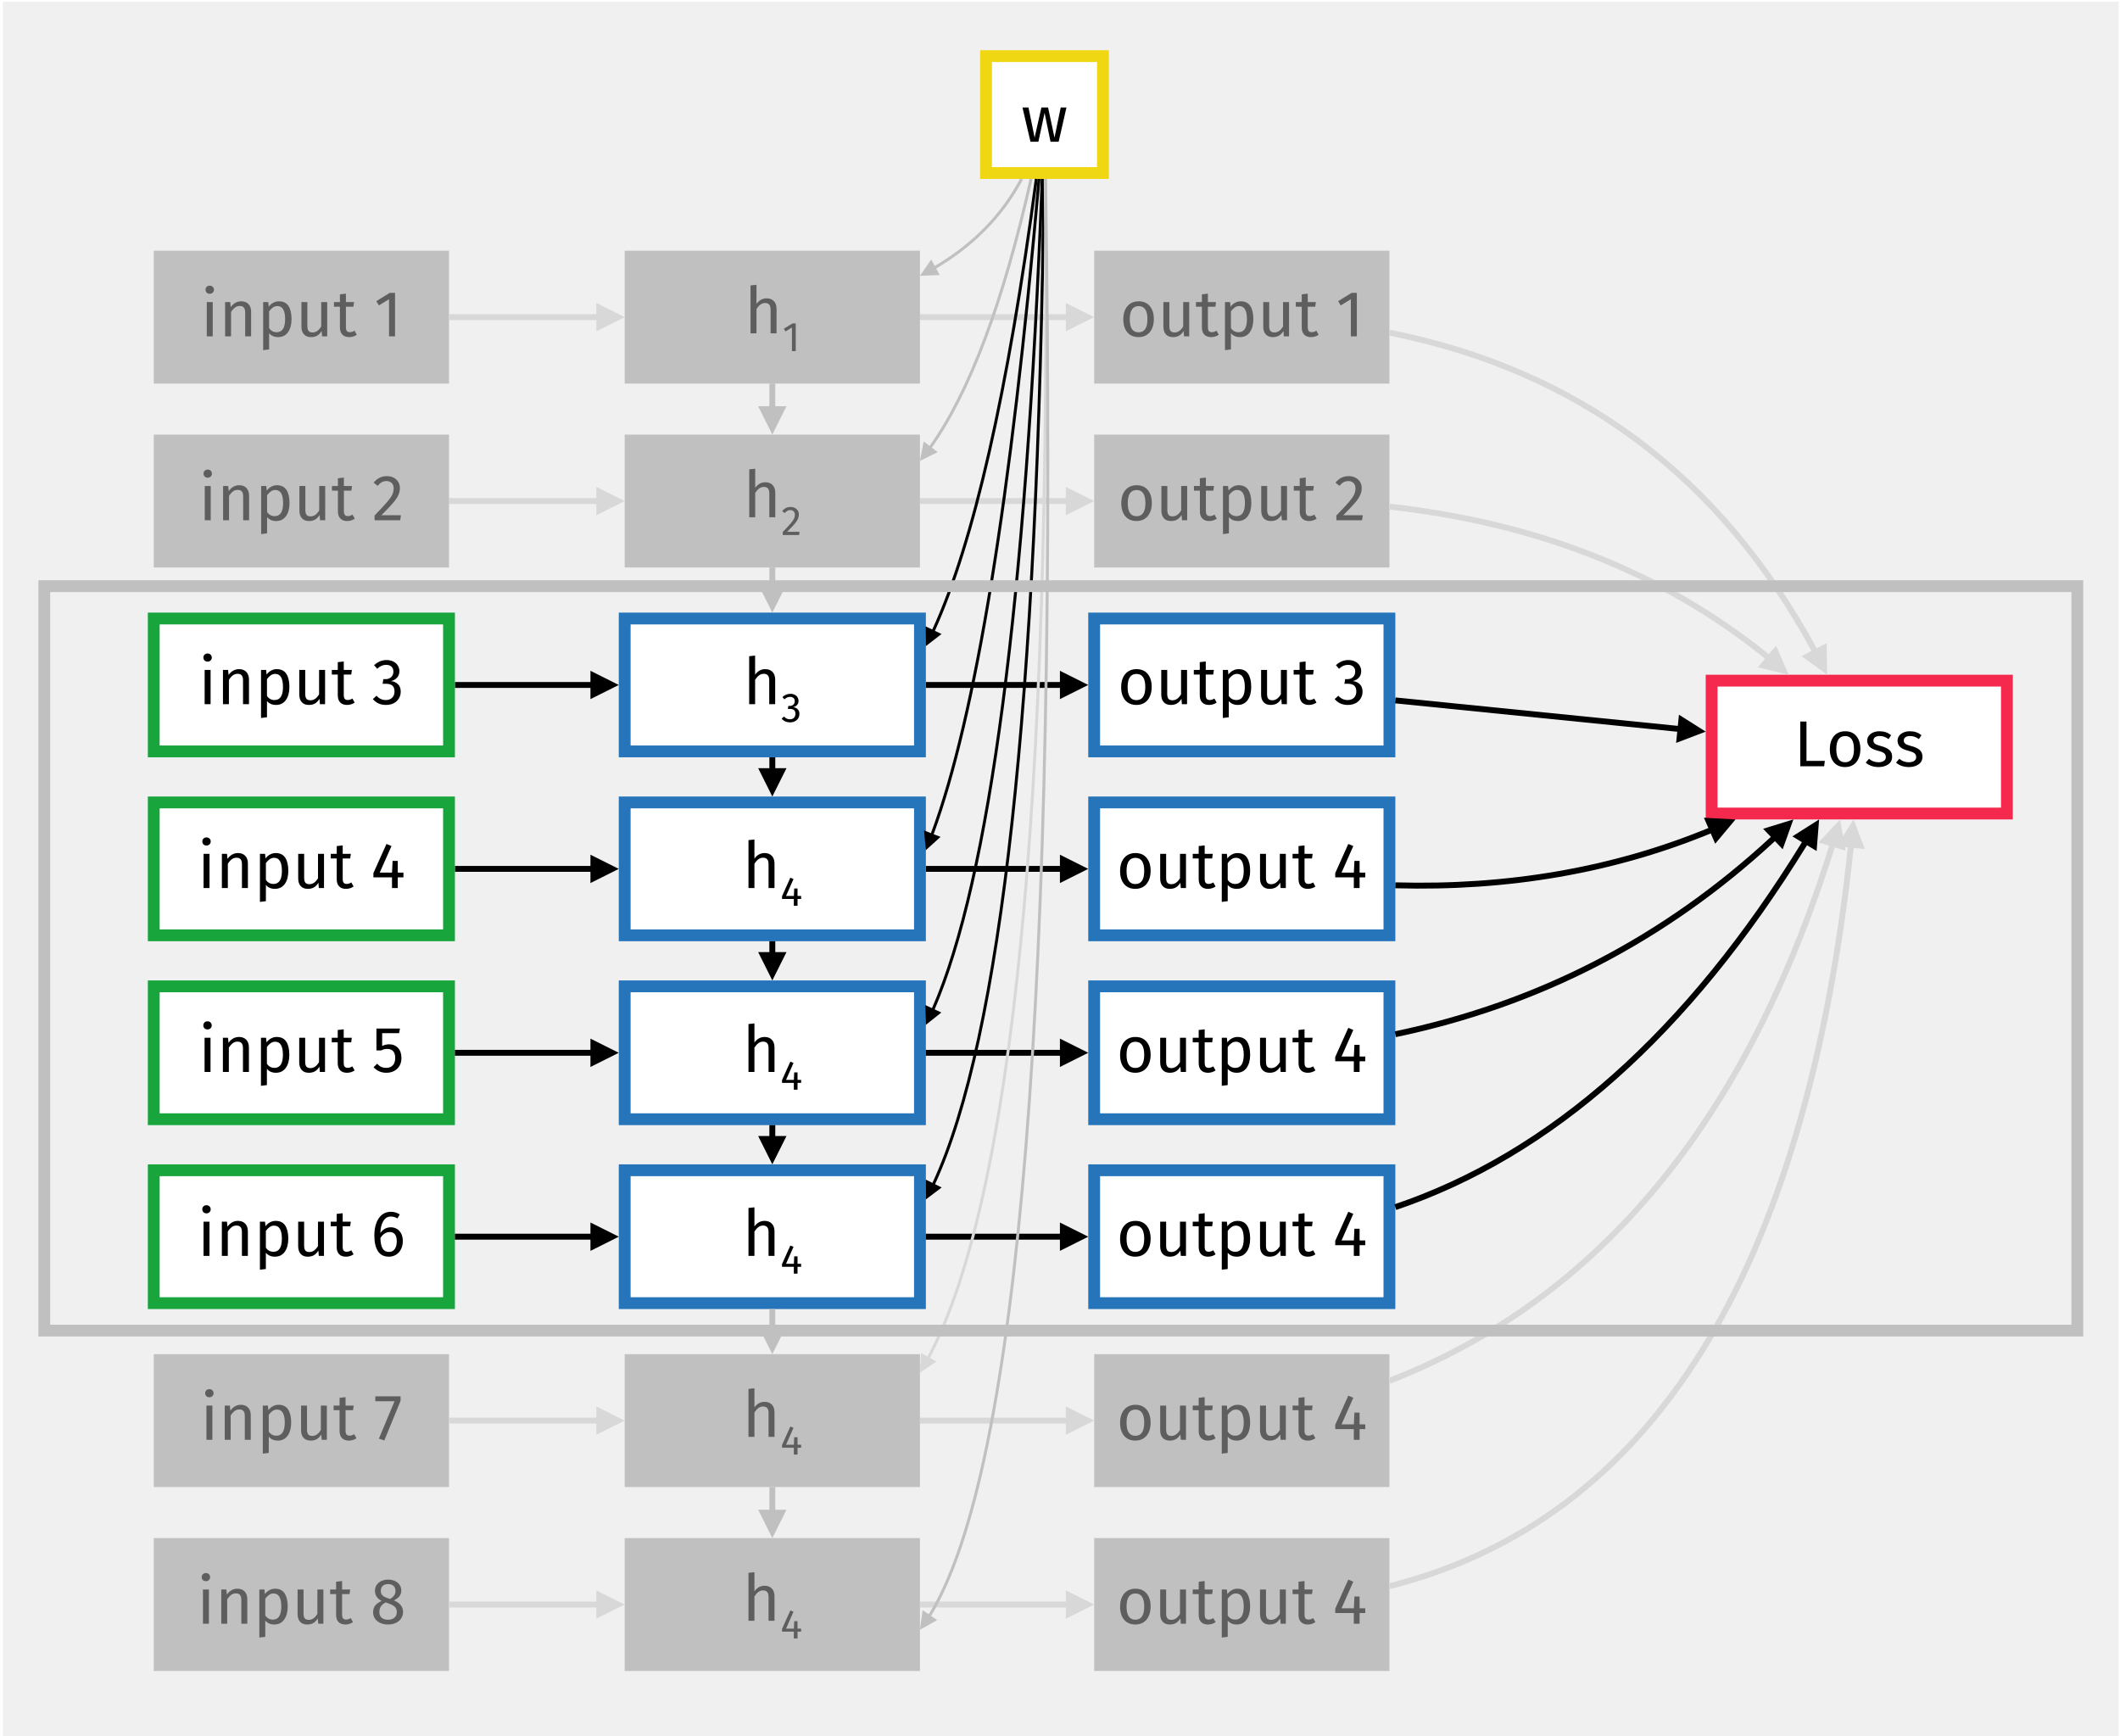 <?xml version="1.0" encoding="UTF-8"?>
<svg xmlns="http://www.w3.org/2000/svg" xmlns:xlink="http://www.w3.org/1999/xlink" width="718pt" height="588pt" viewBox="0 0 718 588" version="1.1">
<defs>
<g>
<symbol overflow="visible" id="glyph0-0">
<path style="stroke:none;" d="M 2.703 11 L 2.703 -23.094 L 11.953 -23.094 L 11.953 11 Z M 3.922 9.859 L 10.766 9.859 L 10.766 -21.953 L 3.922 -21.953 Z M 7.125 -9.922 C 8.008 -9.922 8.633 -9.688 9 -9.219 C 9.375 -8.75 9.562 -8.141 9.562 -7.391 C 9.562 -6.609 9.395 -6.004 9.062 -5.578 C 8.738 -5.16 8.211 -4.898 7.484 -4.797 L 7.484 -3.812 C 7.484 -3.645 7.426 -3.516 7.312 -3.422 C 7.207 -3.328 7.082 -3.281 6.938 -3.281 C 6.781 -3.281 6.645 -3.328 6.531 -3.422 C 6.426 -3.516 6.375 -3.645 6.375 -3.812 L 6.375 -5.656 C 7.156 -5.695 7.68 -5.836 7.953 -6.078 C 8.234 -6.328 8.375 -6.75 8.375 -7.344 C 8.375 -7.832 8.281 -8.207 8.094 -8.469 C 7.906 -8.727 7.555 -8.859 7.047 -8.859 C 6.617 -8.859 6.234 -8.781 5.891 -8.625 C 5.773 -8.582 5.68 -8.562 5.609 -8.562 C 5.453 -8.562 5.32 -8.609 5.219 -8.703 C 5.125 -8.797 5.078 -8.914 5.078 -9.062 C 5.078 -9.344 5.289 -9.555 5.719 -9.703 C 6.156 -9.848 6.625 -9.922 7.125 -9.922 Z M 6.938 -2.641 C 7.156 -2.641 7.336 -2.566 7.484 -2.422 C 7.629 -2.273 7.703 -2.094 7.703 -1.875 C 7.703 -1.633 7.629 -1.438 7.484 -1.281 C 7.336 -1.133 7.156 -1.062 6.938 -1.062 C 6.707 -1.062 6.52 -1.133 6.375 -1.281 C 6.227 -1.438 6.156 -1.633 6.156 -1.875 C 6.156 -2.094 6.227 -2.273 6.375 -2.422 C 6.52 -2.566 6.707 -2.641 6.938 -2.641 Z M 6.938 -2.641 "/>
</symbol>
<symbol overflow="visible" id="glyph0-1">
<path style="stroke:none;" d="M 2.094 0 L 2.094 -11.594 L 4.109 -11.594 L 4.109 0 Z M 3.078 -17.156 C 3.504 -17.156 3.848 -17.023 4.109 -16.766 C 4.379 -16.504 4.516 -16.176 4.516 -15.781 C 4.516 -15.383 4.379 -15.055 4.109 -14.797 C 3.848 -14.535 3.504 -14.406 3.078 -14.406 C 2.672 -14.406 2.332 -14.535 2.062 -14.797 C 1.801 -15.055 1.672 -15.383 1.672 -15.781 C 1.672 -16.176 1.801 -16.504 2.062 -16.766 C 2.332 -17.023 2.672 -17.156 3.078 -17.156 Z M 3.078 -17.156 "/>
</symbol>
<symbol overflow="visible" id="glyph0-2">
<path style="stroke:none;" d="M 7.547 -11.859 C 8.598 -11.859 9.422 -11.539 10.016 -10.906 C 10.609 -10.281 10.906 -9.414 10.906 -8.312 L 10.906 0 L 8.891 0 L 8.891 -8.031 C 8.891 -8.852 8.734 -9.43 8.422 -9.766 C 8.117 -10.109 7.664 -10.281 7.062 -10.281 C 6.445 -10.281 5.906 -10.102 5.438 -9.75 C 4.969 -9.395 4.523 -8.891 4.109 -8.234 L 4.109 0 L 2.094 0 L 2.094 -11.594 L 3.828 -11.594 L 4 -9.875 C 4.414 -10.488 4.926 -10.973 5.531 -11.328 C 6.145 -11.68 6.816 -11.859 7.547 -11.859 Z M 7.547 -11.859 "/>
</symbol>
<symbol overflow="visible" id="glyph0-3">
<path style="stroke:none;" d="M 7.406 -11.859 C 8.895 -11.859 9.984 -11.328 10.672 -10.266 C 11.359 -9.211 11.703 -7.727 11.703 -5.812 C 11.703 -3.988 11.305 -2.52 10.516 -1.406 C 9.723 -0.289 8.602 0.266 7.156 0.266 C 5.863 0.266 4.848 -0.176 4.109 -1.062 L 4.109 4.438 L 2.094 4.688 L 2.094 -11.594 L 3.828 -11.594 L 3.984 -10.031 C 4.41 -10.613 4.922 -11.062 5.516 -11.375 C 6.117 -11.695 6.75 -11.859 7.406 -11.859 Z M 6.672 -1.391 C 8.578 -1.391 9.531 -2.863 9.531 -5.812 C 9.531 -8.77 8.656 -10.25 6.906 -10.25 C 6.332 -10.25 5.812 -10.078 5.344 -9.734 C 4.875 -9.398 4.461 -8.973 4.109 -8.453 L 4.109 -2.797 C 4.398 -2.336 4.766 -1.988 5.203 -1.75 C 5.648 -1.508 6.141 -1.391 6.672 -1.391 Z M 6.672 -1.391 "/>
</symbol>
<symbol overflow="visible" id="glyph0-4">
<path style="stroke:none;" d="M 8.969 0 L 8.828 -1.797 C 8.379 -1.078 7.867 -0.551 7.297 -0.219 C 6.734 0.102 6.039 0.266 5.219 0.266 C 4.207 0.266 3.414 -0.039 2.844 -0.656 C 2.27 -1.27 1.984 -2.145 1.984 -3.281 L 1.984 -11.594 L 4 -11.594 L 4 -3.5 C 4 -2.707 4.141 -2.145 4.422 -1.812 C 4.703 -1.477 5.156 -1.312 5.781 -1.312 C 6.914 -1.312 7.883 -1.984 8.688 -3.328 L 8.688 -11.594 L 10.719 -11.594 L 10.719 0 Z M 8.969 0 "/>
</symbol>
<symbol overflow="visible" id="glyph0-5">
<path style="stroke:none;" d="M 7.938 -0.531 C 7.176 0 6.312 0.266 5.344 0.266 C 4.363 0.266 3.598 -0.016 3.047 -0.578 C 2.492 -1.148 2.219 -1.969 2.219 -3.031 L 2.219 -10.031 L 0.203 -10.031 L 0.203 -11.594 L 2.219 -11.594 L 2.219 -14.219 L 4.25 -14.453 L 4.25 -11.594 L 7 -11.594 L 6.781 -10.031 L 4.25 -10.031 L 4.25 -3.125 C 4.25 -2.52 4.352 -2.082 4.562 -1.812 C 4.781 -1.539 5.133 -1.406 5.625 -1.406 C 6.113 -1.406 6.629 -1.57 7.172 -1.906 Z M 7.938 -0.531 "/>
</symbol>
<symbol overflow="visible" id="glyph0-6">
<path style="stroke:none;" d=""/>
</symbol>
<symbol overflow="visible" id="glyph0-7">
<path style="stroke:none;" d="M 5.078 0 L 5.078 -12.562 L 1.656 -10.469 L 0.766 -11.906 L 5.328 -14.719 L 7.109 -14.719 L 7.109 0 Z M 5.078 0 "/>
</symbol>
<symbol overflow="visible" id="glyph0-8">
<path style="stroke:none;" d="M 5.016 -14.938 C 5.898 -14.938 6.676 -14.758 7.344 -14.406 C 8.008 -14.051 8.523 -13.57 8.891 -12.969 C 9.254 -12.363 9.438 -11.676 9.438 -10.906 C 9.438 -10.008 9.234 -9.148 8.828 -8.328 C 8.43 -7.516 7.812 -6.629 6.969 -5.672 C 6.133 -4.723 4.867 -3.395 3.172 -1.688 L 9.797 -1.688 L 9.547 0 L 0.859 0 L 0.859 -1.609 C 2.828 -3.641 4.219 -5.129 5.031 -6.078 C 5.852 -7.023 6.441 -7.848 6.797 -8.547 C 7.148 -9.254 7.328 -10.016 7.328 -10.828 C 7.328 -11.586 7.102 -12.18 6.656 -12.609 C 6.219 -13.047 5.633 -13.266 4.906 -13.266 C 4.301 -13.266 3.77 -13.141 3.312 -12.891 C 2.863 -12.641 2.395 -12.227 1.906 -11.656 L 0.547 -12.719 C 1.148 -13.469 1.816 -14.023 2.547 -14.391 C 3.285 -14.754 4.109 -14.938 5.016 -14.938 Z M 5.016 -14.938 "/>
</symbol>
<symbol overflow="visible" id="glyph0-9">
<path style="stroke:none;" d="M 4.953 -14.938 C 5.859 -14.938 6.633 -14.766 7.281 -14.422 C 7.938 -14.086 8.438 -13.633 8.781 -13.062 C 9.133 -12.488 9.312 -11.867 9.312 -11.203 C 9.312 -10.305 9.051 -9.566 8.531 -8.984 C 8.008 -8.41 7.316 -8.02 6.453 -7.812 C 7.43 -7.719 8.227 -7.363 8.844 -6.75 C 9.457 -6.133 9.766 -5.301 9.766 -4.25 C 9.766 -3.395 9.555 -2.625 9.141 -1.938 C 8.734 -1.25 8.148 -0.707 7.391 -0.312 C 6.629 0.07 5.75 0.266 4.75 0.266 C 3.852 0.266 3.031 0.102 2.281 -0.219 C 1.539 -0.551 0.891 -1.051 0.328 -1.719 L 1.562 -2.859 C 2.438 -1.879 3.477 -1.391 4.688 -1.391 C 5.613 -1.391 6.336 -1.648 6.859 -2.172 C 7.391 -2.691 7.656 -3.391 7.656 -4.266 C 7.656 -5.234 7.406 -5.914 6.906 -6.312 C 6.406 -6.707 5.68 -6.906 4.734 -6.906 L 3.625 -6.906 L 3.875 -8.469 L 4.625 -8.469 C 5.383 -8.469 6.016 -8.691 6.516 -9.141 C 7.023 -9.598 7.281 -10.238 7.281 -11.062 C 7.281 -11.75 7.062 -12.297 6.625 -12.703 C 6.188 -13.109 5.594 -13.312 4.844 -13.312 C 4.27 -13.312 3.742 -13.207 3.266 -13 C 2.785 -12.789 2.297 -12.453 1.797 -11.984 L 0.75 -13.203 C 2 -14.359 3.398 -14.938 4.953 -14.938 Z M 4.953 -14.938 "/>
</symbol>
<symbol overflow="visible" id="glyph0-10">
<path style="stroke:none;" d="M 9.125 -3.625 L 9.125 0 L 7.172 0 L 7.172 -3.625 L 0.875 -3.625 L 0.875 -5.078 L 5.297 -14.938 L 7 -14.234 L 3.016 -5.234 L 7.188 -5.234 L 7.375 -9.203 L 9.125 -9.203 L 9.125 -5.234 L 11.047 -5.234 L 11.047 -3.625 Z M 9.125 -3.625 "/>
</symbol>
<symbol overflow="visible" id="glyph0-11">
<path style="stroke:none;" d="M 6.453 -11.859 C 8.078 -11.859 9.336 -11.316 10.234 -10.234 C 11.141 -9.148 11.594 -7.676 11.594 -5.812 C 11.594 -4.602 11.383 -3.539 10.969 -2.625 C 10.562 -1.707 9.969 -0.992 9.188 -0.484 C 8.414 0.016 7.492 0.266 6.422 0.266 C 4.797 0.266 3.523 -0.273 2.609 -1.359 C 1.703 -2.441 1.25 -3.914 1.25 -5.781 C 1.25 -6.988 1.453 -8.051 1.859 -8.969 C 2.273 -9.883 2.867 -10.594 3.641 -11.094 C 4.422 -11.602 5.359 -11.859 6.453 -11.859 Z M 6.453 -10.234 C 4.441 -10.234 3.438 -8.75 3.438 -5.781 C 3.438 -2.832 4.43 -1.359 6.422 -1.359 C 8.422 -1.359 9.422 -2.844 9.422 -5.812 C 9.422 -8.758 8.43 -10.234 6.453 -10.234 Z M 6.453 -10.234 "/>
</symbol>
<symbol overflow="visible" id="glyph0-12">
<path style="stroke:none;" d="M 7.547 -11.859 C 8.598 -11.859 9.422 -11.539 10.016 -10.906 C 10.609 -10.281 10.906 -9.414 10.906 -8.312 L 10.906 0 L 8.891 0 L 8.891 -8.031 C 8.891 -8.852 8.727 -9.43 8.406 -9.766 C 8.094 -10.109 7.641 -10.281 7.047 -10.281 C 6.441 -10.281 5.906 -10.102 5.438 -9.75 C 4.969 -9.395 4.523 -8.895 4.109 -8.25 L 4.109 0 L 2.094 0 L 2.094 -16.234 L 4.109 -16.453 L 4.109 -9.984 C 5.023 -11.234 6.172 -11.859 7.547 -11.859 Z M 7.547 -11.859 "/>
</symbol>
<symbol overflow="visible" id="glyph0-13">
<path style="stroke:none;" d="M 9.938 0 L 7.922 -9.766 L 5.828 0 L 3.141 0 L 0.438 -11.594 L 2.469 -11.594 L 4.547 -1.406 L 6.844 -11.594 L 9.109 -11.594 L 11.281 -1.406 L 13.391 -11.594 L 15.328 -11.594 L 12.688 0 Z M 9.938 0 "/>
</symbol>
<symbol overflow="visible" id="glyph0-14">
<path style="stroke:none;" d="M 10.516 -1.828 L 10.281 0 L 2.203 0 L 2.203 -15.156 L 4.297 -15.156 L 4.297 -1.828 Z M 10.516 -1.828 "/>
</symbol>
<symbol overflow="visible" id="glyph0-15">
<path style="stroke:none;" d="M 5.234 -11.859 C 6.023 -11.859 6.734 -11.75 7.359 -11.531 C 7.992 -11.312 8.598 -10.977 9.172 -10.531 L 8.297 -9.203 C 7.785 -9.566 7.289 -9.832 6.812 -10 C 6.332 -10.164 5.828 -10.25 5.297 -10.25 C 4.641 -10.25 4.117 -10.113 3.734 -9.844 C 3.359 -9.57 3.172 -9.203 3.172 -8.734 C 3.172 -8.266 3.348 -7.895 3.703 -7.625 C 4.066 -7.363 4.719 -7.109 5.656 -6.859 C 6.945 -6.535 7.91 -6.094 8.547 -5.531 C 9.18 -4.977 9.5 -4.219 9.5 -3.25 C 9.5 -2.113 9.055 -1.242 8.172 -0.641 C 7.285 -0.035 6.203 0.266 4.922 0.266 C 3.16 0.266 1.703 -0.238 0.547 -1.25 L 1.672 -2.531 C 2.578 -1.75 3.648 -1.359 4.891 -1.359 C 5.629 -1.359 6.227 -1.508 6.688 -1.812 C 7.145 -2.125 7.375 -2.539 7.375 -3.062 C 7.375 -3.469 7.289 -3.797 7.125 -4.047 C 6.969 -4.305 6.691 -4.531 6.297 -4.719 C 5.91 -4.906 5.328 -5.098 4.547 -5.297 C 3.316 -5.617 2.426 -6.055 1.875 -6.609 C 1.332 -7.16 1.062 -7.852 1.062 -8.688 C 1.062 -9.289 1.238 -9.832 1.594 -10.312 C 1.957 -10.801 2.457 -11.18 3.094 -11.453 C 3.727 -11.723 4.441 -11.859 5.234 -11.859 Z M 5.234 -11.859 "/>
</symbol>
<symbol overflow="visible" id="glyph0-16">
<path style="stroke:none;" d="M 3.5 -13.141 L 3.5 -8.797 C 4.25 -9.18 5.035 -9.375 5.859 -9.375 C 7.117 -9.375 8.129 -8.957 8.891 -8.125 C 9.648 -7.301 10.031 -6.16 10.031 -4.703 C 10.031 -3.734 9.816 -2.867 9.391 -2.109 C 8.961 -1.359 8.363 -0.773 7.594 -0.359 C 6.832 0.055 5.941 0.266 4.922 0.266 C 4.035 0.266 3.238 0.109 2.531 -0.203 C 1.82 -0.523 1.172 -0.992 0.578 -1.609 L 1.797 -2.797 C 2.242 -2.305 2.711 -1.945 3.203 -1.719 C 3.703 -1.5 4.27 -1.391 4.906 -1.391 C 5.844 -1.391 6.578 -1.68 7.109 -2.266 C 7.648 -2.848 7.922 -3.676 7.922 -4.75 C 7.922 -5.82 7.676 -6.598 7.188 -7.078 C 6.707 -7.566 6.055 -7.812 5.234 -7.812 C 4.848 -7.812 4.492 -7.77 4.172 -7.688 C 3.859 -7.602 3.516 -7.473 3.141 -7.297 L 1.562 -7.297 L 1.562 -14.719 L 9.531 -14.719 L 9.234 -13.141 Z M 3.5 -13.141 "/>
</symbol>
<symbol overflow="visible" id="glyph0-17">
<path style="stroke:none;" d="M 6.781 -9.688 C 7.52 -9.688 8.195 -9.508 8.812 -9.156 C 9.438 -8.801 9.93 -8.27 10.297 -7.562 C 10.66 -6.863 10.844 -6.008 10.844 -5 C 10.844 -3.957 10.633 -3.035 10.219 -2.234 C 9.801 -1.43 9.234 -0.812 8.516 -0.375 C 7.805 0.051 7.02 0.266 6.156 0.266 C 4.445 0.266 3.191 -0.367 2.391 -1.641 C 1.598 -2.91 1.203 -4.664 1.203 -6.906 C 1.203 -8.508 1.426 -9.914 1.875 -11.125 C 2.32 -12.332 2.961 -13.27 3.797 -13.938 C 4.641 -14.602 5.633 -14.938 6.781 -14.938 C 7.895 -14.938 8.906 -14.633 9.812 -14.031 L 9.016 -12.688 C 8.328 -13.113 7.57 -13.328 6.75 -13.328 C 5.695 -13.328 4.863 -12.82 4.25 -11.812 C 3.633 -10.801 3.297 -9.445 3.234 -7.75 C 4.141 -9.039 5.32 -9.688 6.781 -9.688 Z M 6.156 -1.344 C 7.008 -1.344 7.66 -1.664 8.109 -2.312 C 8.566 -2.957 8.797 -3.828 8.797 -4.922 C 8.797 -7.023 8.004 -8.078 6.422 -8.078 C 5.773 -8.078 5.18 -7.895 4.641 -7.531 C 4.098 -7.176 3.633 -6.68 3.25 -6.047 C 3.301 -4.43 3.555 -3.242 4.016 -2.484 C 4.473 -1.723 5.188 -1.344 6.156 -1.344 Z M 6.156 -1.344 "/>
</symbol>
<symbol overflow="visible" id="glyph0-18">
<path style="stroke:none;" d="M 3.609 0.219 L 1.766 -0.391 L 7.062 -13.062 L 0.547 -13.062 L 0.547 -14.719 L 9.109 -14.719 L 9.109 -13.203 Z M 3.609 0.219 "/>
</symbol>
<symbol overflow="visible" id="glyph0-19">
<path style="stroke:none;" d="M 8.031 -7.891 C 10.094 -7.055 11.125 -5.738 11.125 -3.938 C 11.125 -3.133 10.906 -2.41 10.469 -1.766 C 10.039 -1.129 9.438 -0.629 8.656 -0.266 C 7.883 0.086 7.008 0.266 6.031 0.266 C 5.031 0.266 4.148 0.086 3.391 -0.266 C 2.629 -0.617 2.035 -1.109 1.609 -1.734 C 1.191 -2.367 0.984 -3.086 0.984 -3.891 C 0.984 -4.805 1.227 -5.57 1.719 -6.188 C 2.219 -6.801 2.941 -7.312 3.891 -7.719 C 3.117 -8.113 2.547 -8.594 2.172 -9.156 C 1.797 -9.727 1.609 -10.395 1.609 -11.156 C 1.609 -11.945 1.816 -12.629 2.234 -13.203 C 2.648 -13.773 3.195 -14.207 3.875 -14.5 C 4.562 -14.789 5.297 -14.938 6.078 -14.938 C 6.836 -14.938 7.555 -14.797 8.234 -14.516 C 8.922 -14.242 9.473 -13.82 9.891 -13.25 C 10.316 -12.688 10.531 -12.008 10.531 -11.219 C 10.531 -10.488 10.328 -9.859 9.922 -9.328 C 9.516 -8.797 8.883 -8.316 8.031 -7.891 Z M 6.078 -13.422 C 5.305 -13.422 4.695 -13.223 4.25 -12.828 C 3.812 -12.43 3.594 -11.863 3.594 -11.125 C 3.594 -10.426 3.805 -9.891 4.234 -9.516 C 4.672 -9.148 5.363 -8.816 6.312 -8.516 L 6.688 -8.375 C 7.344 -8.758 7.816 -9.164 8.109 -9.594 C 8.41 -10.02 8.562 -10.539 8.562 -11.156 C 8.562 -11.844 8.344 -12.391 7.906 -12.797 C 7.477 -13.211 6.867 -13.422 6.078 -13.422 Z M 6.047 -1.344 C 6.953 -1.344 7.672 -1.578 8.203 -2.047 C 8.742 -2.516 9.016 -3.141 9.016 -3.922 C 9.016 -4.441 8.91 -4.879 8.703 -5.234 C 8.504 -5.598 8.176 -5.914 7.719 -6.188 C 7.27 -6.457 6.633 -6.734 5.812 -7.016 L 5.266 -7.219 C 4.523 -6.863 3.977 -6.414 3.625 -5.875 C 3.281 -5.344 3.109 -4.68 3.109 -3.891 C 3.109 -3.086 3.367 -2.461 3.891 -2.016 C 4.422 -1.566 5.141 -1.344 6.047 -1.344 Z M 6.047 -1.344 "/>
</symbol>
<symbol overflow="visible" id="glyph1-0">
<path style="stroke:none;" d="M 1.719 7 L 1.719 -14.703 L 7.609 -14.703 L 7.609 7 Z M 2.484 6.266 L 6.844 6.266 L 6.844 -13.969 L 2.484 -13.969 Z M 4.531 -6.312 C 5.094 -6.312 5.492 -6.16 5.734 -5.859 C 5.973 -5.566 6.094 -5.18 6.094 -4.703 C 6.094 -4.211 5.984 -3.832 5.766 -3.562 C 5.555 -3.289 5.223 -3.117 4.766 -3.047 L 4.766 -2.422 C 4.766 -2.316 4.727 -2.234 4.656 -2.172 C 4.582 -2.117 4.5 -2.094 4.406 -2.094 C 4.312 -2.094 4.227 -2.117 4.156 -2.172 C 4.094 -2.234 4.062 -2.316 4.062 -2.422 L 4.062 -3.594 C 4.551 -3.625 4.883 -3.719 5.062 -3.875 C 5.238 -4.031 5.328 -4.297 5.328 -4.672 C 5.328 -4.984 5.266 -5.223 5.141 -5.391 C 5.023 -5.555 4.805 -5.641 4.484 -5.641 C 4.211 -5.641 3.969 -5.586 3.75 -5.484 C 3.676 -5.461 3.613 -5.453 3.562 -5.453 C 3.469 -5.453 3.391 -5.477 3.328 -5.531 C 3.266 -5.594 3.234 -5.672 3.234 -5.766 C 3.234 -5.941 3.367 -6.078 3.641 -6.172 C 3.922 -6.266 4.219 -6.312 4.531 -6.312 Z M 4.406 -1.688 C 4.551 -1.688 4.672 -1.641 4.766 -1.547 C 4.859 -1.453 4.906 -1.332 4.906 -1.188 C 4.906 -1.039 4.859 -0.914 4.766 -0.812 C 4.672 -0.719 4.551 -0.672 4.406 -0.672 C 4.27 -0.672 4.156 -0.719 4.062 -0.812 C 3.969 -0.914 3.922 -1.039 3.922 -1.188 C 3.922 -1.332 3.969 -1.453 4.062 -1.547 C 4.156 -1.641 4.27 -1.688 4.406 -1.688 Z M 4.406 -1.688 "/>
</symbol>
<symbol overflow="visible" id="glyph1-1">
<path style="stroke:none;" d="M 3.188 -9.5 C 3.75 -9.5 4.242 -9.383 4.672 -9.156 C 5.098 -8.938 5.426 -8.633 5.656 -8.25 C 5.883 -7.863 6 -7.426 6 -6.938 C 6 -6.375 5.867 -5.828 5.609 -5.297 C 5.359 -4.773 4.969 -4.211 4.438 -3.609 C 3.906 -3.004 3.098 -2.16 2.016 -1.078 L 6.234 -1.078 L 6.078 0 L 0.547 0 L 0.547 -1.016 C 1.797 -2.316 2.68 -3.27 3.203 -3.875 C 3.723 -4.477 4.094 -5.004 4.312 -5.453 C 4.539 -5.898 4.656 -6.379 4.656 -6.891 C 4.656 -7.367 4.516 -7.742 4.234 -8.016 C 3.961 -8.297 3.594 -8.438 3.125 -8.438 C 2.738 -8.438 2.398 -8.359 2.109 -8.203 C 1.828 -8.047 1.531 -7.785 1.219 -7.422 L 0.344 -8.094 C 0.727 -8.57 1.156 -8.926 1.625 -9.156 C 2.094 -9.383 2.613 -9.5 3.188 -9.5 Z M 3.188 -9.5 "/>
</symbol>
<symbol overflow="visible" id="glyph1-2">
<path style="stroke:none;" d="M 3.234 0 L 3.234 -8 L 1.047 -6.656 L 0.484 -7.578 L 3.391 -9.359 L 4.516 -9.359 L 4.516 0 Z M 3.234 0 "/>
</symbol>
<symbol overflow="visible" id="glyph1-3">
<path style="stroke:none;" d="M 3.156 -9.5 C 3.727 -9.5 4.223 -9.391 4.641 -9.172 C 5.055 -8.961 5.375 -8.676 5.594 -8.312 C 5.812 -7.945 5.922 -7.551 5.922 -7.125 C 5.922 -6.551 5.754 -6.082 5.422 -5.719 C 5.086 -5.352 4.648 -5.102 4.109 -4.969 C 4.734 -4.914 5.238 -4.691 5.625 -4.297 C 6.02 -3.898 6.219 -3.367 6.219 -2.703 C 6.219 -2.16 6.086 -1.672 5.828 -1.234 C 5.566 -0.797 5.191 -0.453 4.703 -0.203 C 4.211 0.047 3.656 0.172 3.031 0.172 C 2.457 0.172 1.93 0.066 1.453 -0.141 C 0.973 -0.359 0.555 -0.676 0.203 -1.094 L 1 -1.812 C 1.551 -1.188 2.211 -0.875 2.984 -0.875 C 3.566 -0.875 4.023 -1.039 4.359 -1.375 C 4.703 -1.707 4.875 -2.156 4.875 -2.719 C 4.875 -3.332 4.711 -3.766 4.391 -4.016 C 4.078 -4.266 3.617 -4.391 3.016 -4.391 L 2.312 -4.391 L 2.469 -5.391 L 2.938 -5.391 C 3.426 -5.391 3.832 -5.535 4.156 -5.828 C 4.477 -6.117 4.641 -6.523 4.641 -7.047 C 4.641 -7.484 4.5 -7.828 4.219 -8.078 C 3.938 -8.336 3.555 -8.469 3.078 -8.469 C 2.711 -8.469 2.379 -8.398 2.078 -8.266 C 1.773 -8.141 1.461 -7.926 1.141 -7.625 L 0.469 -8.406 C 1.27 -9.133 2.164 -9.5 3.156 -9.5 Z M 3.156 -9.5 "/>
</symbol>
<symbol overflow="visible" id="glyph1-4">
<path style="stroke:none;" d="M 5.812 -2.312 L 5.812 0 L 4.562 0 L 4.562 -2.312 L 0.562 -2.312 L 0.562 -3.234 L 3.375 -9.5 L 4.453 -9.062 L 1.922 -3.328 L 4.578 -3.328 L 4.688 -5.859 L 5.812 -5.859 L 5.812 -3.328 L 7.031 -3.328 L 7.031 -2.312 Z M 5.812 -2.312 "/>
</symbol>
</g>
</defs>
<g id="surface1">
<rect x="0" y="0" width="718" height="588" style="fill:rgb(100%,100%,100%);fill-opacity:1;stroke:none;"/>
<path style=" stroke:none;fill-rule:nonzero;fill:rgb(94.118%,94.118%,94.118%);fill-opacity:1;" d="M 1 587.891 L 717.555 587.891 L 717.555 0.598 L 1 0.598 Z M 1 587.891 "/>
<path style=" stroke:none;fill-rule:nonzero;fill:rgb(75.294%,75.294%,75.294%);fill-opacity:1;" d="M 52.07 129.898 L 152.07 129.898 L 152.07 84.898 L 52.07 84.898 Z M 52.07 129.898 "/>
<g style="fill:rgb(36.862%,36.862%,36.862%);fill-opacity:1;">
  <use xlink:href="#glyph0-1" x="67.938" y="113.897"/>
  <use xlink:href="#glyph0-2" x="74.142" y="113.897"/>
  <use xlink:href="#glyph0-3" x="87.034" y="113.897"/>
  <use xlink:href="#glyph0-4" x="100.102" y="113.897"/>
  <use xlink:href="#glyph0-5" x="112.906" y="113.897"/>
  <use xlink:href="#glyph0-6" x="120.848" y="113.897"/>
  <use xlink:href="#glyph0-7" x="126.678" y="113.897"/>
</g>
<path style="fill:none;stroke-width:20;stroke-linecap:butt;stroke-linejoin:miter;stroke:rgb(84.706%,84.706%,84.706%);stroke-opacity:1;stroke-miterlimit:4;" d="M 2020.703 5296.016 C 2187.031 5296.016 2353.398 5296.016 2519.727 5296.016 L 2529.727 5296.016 " transform="matrix(0.1,0,0,-0.1,-50,637)"/>
<path style=" stroke:none;fill-rule:nonzero;fill:rgb(84.706%,84.706%,84.706%);fill-opacity:1;" d="M 201.973 112.195 L 211.57 107.398 L 201.973 102.598 "/>
<path style="fill:none;stroke-width:20;stroke-linecap:butt;stroke-linejoin:miter;stroke:rgb(75.294%,75.294%,75.294%);stroke-opacity:1;stroke-miterlimit:4;" d="M 3115.703 4984.219 L 3115.703 4994.219 C 3115.703 5019.805 3115.703 5045.43 3115.703 5071.016 " transform="matrix(0.1,0,0,-0.1,-50,637)"/>
<path style=" stroke:none;fill-rule:nonzero;fill:rgb(75.294%,75.294%,75.294%);fill-opacity:1;" d="M 256.77 137.578 L 261.57 147.18 L 266.371 137.578 "/>
<path style="fill:none;stroke-width:20;stroke-linecap:butt;stroke-linejoin:miter;stroke:rgb(84.706%,84.706%,84.706%);stroke-opacity:1;stroke-miterlimit:4;" d="M 3615.703 5296.016 C 3780.391 5296.016 3945.039 5296.016 4109.727 5296.016 L 4119.727 5296.016 " transform="matrix(0.1,0,0,-0.1,-50,637)"/>
<path style=" stroke:none;fill-rule:nonzero;fill:rgb(84.706%,84.706%,84.706%);fill-opacity:1;" d="M 360.973 112.195 L 370.57 107.398 L 360.973 102.598 "/>
<path style="fill:none;stroke-width:20;stroke-linecap:butt;stroke-linejoin:miter;stroke:rgb(84.706%,84.706%,84.706%);stroke-opacity:1;stroke-miterlimit:4;" d="M 2020.703 4673.203 C 2187.031 4673.203 2353.398 4673.203 2519.727 4673.203 L 2529.727 4673.203 " transform="matrix(0.1,0,0,-0.1,-50,637)"/>
<path style=" stroke:none;fill-rule:nonzero;fill:rgb(84.706%,84.706%,84.706%);fill-opacity:1;" d="M 201.973 174.48 L 211.57 169.68 L 201.973 164.879 "/>
<path style="fill:none;stroke-width:20;stroke-linecap:butt;stroke-linejoin:miter;stroke:rgb(0%,0%,0%);stroke-opacity:1;stroke-miterlimit:4;" d="M 2040.703 4050.391 C 2193.711 4050.391 2346.719 4050.391 2499.727 4050.391 L 2509.727 4050.391 " transform="matrix(0.1,0,0,-0.1,-50,637)"/>
<path style=" stroke:none;fill-rule:nonzero;fill:rgb(0%,0%,0%);fill-opacity:1;" d="M 199.973 236.762 L 209.57 231.961 L 199.973 227.16 "/>
<path style="fill:none;stroke-width:20;stroke-linecap:butt;stroke-linejoin:miter;stroke:rgb(0%,0%,0%);stroke-opacity:1;stroke-miterlimit:4;" d="M 3115.703 3758.555 L 3115.703 3768.555 C 3115.703 3780.82 3115.703 3793.125 3115.703 3805.391 " transform="matrix(0.1,0,0,-0.1,-50,637)"/>
<path style=" stroke:none;fill-rule:nonzero;fill:rgb(0%,0%,0%);fill-opacity:1;" d="M 256.77 260.145 L 261.57 269.746 L 266.371 260.145 "/>
<path style="fill:none;stroke-width:20;stroke-linecap:butt;stroke-linejoin:miter;stroke:rgb(0%,0%,0%);stroke-opacity:1;stroke-miterlimit:4;" d="M 2040.703 3427.539 C 2193.711 3427.539 2346.719 3427.539 2499.727 3427.539 L 2509.727 3427.539 " transform="matrix(0.1,0,0,-0.1,-50,637)"/>
<path style=" stroke:none;fill-rule:nonzero;fill:rgb(0%,0%,0%);fill-opacity:1;" d="M 199.973 299.047 L 209.57 294.246 L 199.973 289.445 "/>
<path style="fill:none;stroke-width:20;stroke-linecap:butt;stroke-linejoin:miter;stroke:rgb(75.294%,75.294%,75.294%);stroke-opacity:1;stroke-miterlimit:4;" d="M 3115.703 4448.203 C 3115.703 4429.258 3115.703 4410.312 3115.703 4391.367 L 3115.703 4381.367 " transform="matrix(0.1,0,0,-0.1,-50,637)"/>
<path style=" stroke:none;fill-rule:nonzero;fill:rgb(75.294%,75.294%,75.294%);fill-opacity:1;" d="M 256.77 197.863 L 261.57 207.461 L 266.371 197.863 "/>
<path style="fill:none;stroke-width:20;stroke-linecap:butt;stroke-linejoin:miter;stroke:rgb(84.706%,84.706%,84.706%);stroke-opacity:1;stroke-miterlimit:4;" d="M 3615.703 4673.203 C 3780.391 4673.203 3945.039 4673.203 4109.727 4673.203 L 4119.727 4673.203 " transform="matrix(0.1,0,0,-0.1,-50,637)"/>
<path style=" stroke:none;fill-rule:nonzero;fill:rgb(84.706%,84.706%,84.706%);fill-opacity:1;" d="M 360.973 174.48 L 370.57 169.68 L 360.973 164.879 "/>
<path style="fill:none;stroke-width:20;stroke-linecap:butt;stroke-linejoin:miter;stroke:rgb(0%,0%,0%);stroke-opacity:1;stroke-miterlimit:4;" d="M 3635.703 4050.391 C 3787.031 4050.391 3938.398 4050.391 4089.727 4050.391 L 4099.727 4050.391 " transform="matrix(0.1,0,0,-0.1,-50,637)"/>
<path style=" stroke:none;fill-rule:nonzero;fill:rgb(0%,0%,0%);fill-opacity:1;" d="M 358.973 236.762 L 368.57 231.961 L 358.973 227.16 "/>
<path style="fill:none;stroke-width:20;stroke-linecap:butt;stroke-linejoin:miter;stroke:rgb(0%,0%,0%);stroke-opacity:1;stroke-miterlimit:4;" d="M 3635.703 3427.539 C 3787.031 3427.539 3938.398 3427.539 4089.727 3427.539 L 4099.727 3427.539 " transform="matrix(0.1,0,0,-0.1,-50,637)"/>
<path style=" stroke:none;fill-rule:nonzero;fill:rgb(0%,0%,0%);fill-opacity:1;" d="M 358.973 299.047 L 368.57 294.246 L 358.973 289.445 "/>
<path style=" stroke:none;fill-rule:nonzero;fill:rgb(75.294%,75.294%,75.294%);fill-opacity:1;" d="M 52.07 192.18 L 152.07 192.18 L 152.07 147.18 L 52.07 147.18 Z M 52.07 192.18 "/>
<g style="fill:rgb(36.862%,36.862%,36.862%);fill-opacity:1;">
  <use xlink:href="#glyph0-1" x="67.256" y="176.18"/>
  <use xlink:href="#glyph0-2" x="73.46" y="176.18"/>
  <use xlink:href="#glyph0-3" x="86.352" y="176.18"/>
  <use xlink:href="#glyph0-4" x="99.42" y="176.18"/>
  <use xlink:href="#glyph0-5" x="112.224" y="176.18"/>
  <use xlink:href="#glyph0-6" x="120.166" y="176.18"/>
  <use xlink:href="#glyph0-8" x="125.996" y="176.18"/>
</g>
<path style="fill-rule:nonzero;fill:rgb(100%,100%,100%);fill-opacity:1;stroke-width:40;stroke-linecap:butt;stroke-linejoin:miter;stroke:rgb(9.019%,64.706%,23.529%);stroke-opacity:1;stroke-miterlimit:4;" d="M 1020.703 3825.391 L 2020.703 3825.391 L 2020.703 4275.391 L 1020.703 4275.391 Z M 1020.703 3825.391 " transform="matrix(0.1,0,0,-0.1,-50,637)"/>
<g style="fill:rgb(0%,0%,0%);fill-opacity:1;">
  <use xlink:href="#glyph0-1" x="67.213" y="238.462"/>
  <use xlink:href="#glyph0-2" x="73.417" y="238.462"/>
  <use xlink:href="#glyph0-3" x="86.309" y="238.462"/>
  <use xlink:href="#glyph0-4" x="99.377" y="238.462"/>
  <use xlink:href="#glyph0-5" x="112.181" y="238.462"/>
  <use xlink:href="#glyph0-6" x="120.123" y="238.462"/>
  <use xlink:href="#glyph0-9" x="125.953" y="238.462"/>
</g>
<path style="fill-rule:nonzero;fill:rgb(100%,100%,100%);fill-opacity:1;stroke-width:40;stroke-linecap:butt;stroke-linejoin:miter;stroke:rgb(9.019%,64.706%,23.529%);stroke-opacity:1;stroke-miterlimit:4;" d="M 1020.703 3202.539 L 2020.703 3202.539 L 2020.703 3652.539 L 1020.703 3652.539 Z M 1020.703 3202.539 " transform="matrix(0.1,0,0,-0.1,-50,637)"/>
<g style="fill:rgb(0%,0%,0%);fill-opacity:1;">
  <use xlink:href="#glyph0-1" x="66.849" y="300.745"/>
  <use xlink:href="#glyph0-2" x="73.053" y="300.745"/>
  <use xlink:href="#glyph0-3" x="85.945" y="300.745"/>
  <use xlink:href="#glyph0-4" x="99.013" y="300.745"/>
  <use xlink:href="#glyph0-5" x="111.817" y="300.745"/>
  <use xlink:href="#glyph0-6" x="119.759" y="300.745"/>
  <use xlink:href="#glyph0-10" x="125.589" y="300.745"/>
</g>
<path style=" stroke:none;fill-rule:nonzero;fill:rgb(75.294%,75.294%,75.294%);fill-opacity:1;" d="M 370.57 129.898 L 470.57 129.898 L 470.57 84.898 L 370.57 84.898 Z M 370.57 129.898 "/>
<g style="fill:rgb(36.862%,36.862%,36.862%);fill-opacity:1;">
  <use xlink:href="#glyph0-11" x="379.189" y="113.897"/>
  <use xlink:href="#glyph0-4" x="392.037" y="113.897"/>
  <use xlink:href="#glyph0-5" x="404.841" y="113.897"/>
  <use xlink:href="#glyph0-3" x="412.783" y="113.897"/>
  <use xlink:href="#glyph0-4" x="425.851" y="113.897"/>
  <use xlink:href="#glyph0-5" x="438.655" y="113.897"/>
  <use xlink:href="#glyph0-6" x="446.597" y="113.897"/>
  <use xlink:href="#glyph0-7" x="452.427" y="113.897"/>
</g>
<path style=" stroke:none;fill-rule:nonzero;fill:rgb(75.294%,75.294%,75.294%);fill-opacity:1;" d="M 370.57 192.18 L 470.57 192.18 L 470.57 147.18 L 370.57 147.18 Z M 370.57 192.18 "/>
<g style="fill:rgb(36.862%,36.862%,36.862%);fill-opacity:1;">
  <use xlink:href="#glyph0-11" x="378.507" y="176.18"/>
  <use xlink:href="#glyph0-4" x="391.355" y="176.18"/>
  <use xlink:href="#glyph0-5" x="404.159" y="176.18"/>
  <use xlink:href="#glyph0-3" x="412.101" y="176.18"/>
  <use xlink:href="#glyph0-4" x="425.169" y="176.18"/>
  <use xlink:href="#glyph0-5" x="437.973" y="176.18"/>
  <use xlink:href="#glyph0-6" x="445.915" y="176.18"/>
  <use xlink:href="#glyph0-8" x="451.745" y="176.18"/>
</g>
<path style="fill-rule:nonzero;fill:rgb(100%,100%,100%);fill-opacity:1;stroke-width:40;stroke-linecap:butt;stroke-linejoin:miter;stroke:rgb(14.902%,45.49%,72.942%);stroke-opacity:1;stroke-miterlimit:4;" d="M 4205.703 3825.391 L 5205.703 3825.391 L 5205.703 4275.391 L 4205.703 4275.391 Z M 4205.703 3825.391 " transform="matrix(0.1,0,0,-0.1,-50,637)"/>
<g style="fill:rgb(0%,0%,0%);fill-opacity:1;">
  <use xlink:href="#glyph0-11" x="378.463" y="238.462"/>
  <use xlink:href="#glyph0-4" x="391.311" y="238.462"/>
  <use xlink:href="#glyph0-5" x="404.115" y="238.462"/>
  <use xlink:href="#glyph0-3" x="412.057" y="238.462"/>
  <use xlink:href="#glyph0-4" x="425.125" y="238.462"/>
  <use xlink:href="#glyph0-5" x="437.929" y="238.462"/>
  <use xlink:href="#glyph0-6" x="445.871" y="238.462"/>
  <use xlink:href="#glyph0-9" x="451.701" y="238.462"/>
</g>
<path style="fill-rule:nonzero;fill:rgb(100%,100%,100%);fill-opacity:1;stroke-width:40;stroke-linecap:butt;stroke-linejoin:miter;stroke:rgb(14.902%,45.49%,72.942%);stroke-opacity:1;stroke-miterlimit:4;" d="M 4205.703 3202.539 L 5205.703 3202.539 L 5205.703 3652.539 L 4205.703 3652.539 Z M 4205.703 3202.539 " transform="matrix(0.1,0,0,-0.1,-50,637)"/>
<g style="fill:rgb(0%,0%,0%);fill-opacity:1;">
  <use xlink:href="#glyph0-11" x="378.1" y="300.745"/>
  <use xlink:href="#glyph0-4" x="390.948" y="300.745"/>
  <use xlink:href="#glyph0-5" x="403.752" y="300.745"/>
  <use xlink:href="#glyph0-3" x="411.694" y="300.745"/>
  <use xlink:href="#glyph0-4" x="424.762" y="300.745"/>
  <use xlink:href="#glyph0-5" x="437.566" y="300.745"/>
  <use xlink:href="#glyph0-6" x="445.508" y="300.745"/>
  <use xlink:href="#glyph0-10" x="451.338" y="300.745"/>
</g>
<path style=" stroke:none;fill-rule:nonzero;fill:rgb(75.294%,75.294%,75.294%);fill-opacity:1;" d="M 211.57 192.18 L 311.57 192.18 L 311.57 147.18 L 211.57 147.18 Z M 211.57 192.18 "/>
<g style="fill:rgb(36.862%,36.862%,36.862%);fill-opacity:1;">
  <use xlink:href="#glyph0-12" x="251.66" y="175.18"/>
</g>
<g style="fill:rgb(36.862%,36.862%,36.862%);fill-opacity:1;">
  <use xlink:href="#glyph1-1" x="264.552" y="181.18"/>
</g>
<path style=" stroke:none;fill-rule:nonzero;fill:rgb(75.294%,75.294%,75.294%);fill-opacity:1;" d="M 211.57 129.898 L 311.57 129.898 L 311.57 84.898 L 211.57 84.898 Z M 211.57 129.898 "/>
<g style="fill:rgb(36.862%,36.862%,36.862%);fill-opacity:1;">
  <use xlink:href="#glyph0-12" x="252.094" y="112.897"/>
</g>
<g style="fill:rgb(36.862%,36.862%,36.862%);fill-opacity:1;">
  <use xlink:href="#glyph1-2" x="264.986" y="118.897"/>
</g>
<path style="fill-rule:nonzero;fill:rgb(100%,100%,100%);fill-opacity:1;stroke-width:40;stroke-linecap:butt;stroke-linejoin:miter;stroke:rgb(14.902%,45.49%,72.942%);stroke-opacity:1;stroke-miterlimit:4;" d="M 2615.703 3825.391 L 3615.703 3825.391 L 3615.703 4275.391 L 2615.703 4275.391 Z M 2615.703 3825.391 " transform="matrix(0.1,0,0,-0.1,-50,637)"/>
<g style="fill:rgb(0%,0%,0%);fill-opacity:1;">
  <use xlink:href="#glyph0-12" x="251.632" y="238.462"/>
</g>
<g style="fill:rgb(0%,0%,0%);fill-opacity:1;">
  <use xlink:href="#glyph1-3" x="264.524" y="244.462"/>
</g>
<path style="fill-rule:nonzero;fill:rgb(100%,100%,100%);fill-opacity:1;stroke-width:40;stroke-linecap:butt;stroke-linejoin:miter;stroke:rgb(14.902%,45.49%,72.942%);stroke-opacity:1;stroke-miterlimit:4;" d="M 2615.703 3202.539 L 3615.703 3202.539 L 3615.703 3652.539 L 2615.703 3652.539 Z M 2615.703 3202.539 " transform="matrix(0.1,0,0,-0.1,-50,637)"/>
<g style="fill:rgb(0%,0%,0%);fill-opacity:1;">
  <use xlink:href="#glyph0-12" x="251.401" y="300.745"/>
</g>
<g style="fill:rgb(0%,0%,0%);fill-opacity:1;">
  <use xlink:href="#glyph1-4" x="264.293" y="306.745"/>
</g>
<path style="fill-rule:nonzero;fill:rgb(100%,100%,100%);fill-opacity:1;stroke-width:40;stroke-linecap:butt;stroke-linejoin:miter;stroke:rgb(93.726%,84.314%,7.843%);stroke-opacity:1;stroke-miterlimit:4;" d="M 3839.453 5784.062 L 4235.391 5784.062 L 4235.391 6180 L 3839.453 6180 Z M 3839.453 5784.062 " transform="matrix(0.1,0,0,-0.1,-50,637)"/>
<g style="fill:rgb(0%,0%,0%);fill-opacity:1;">
  <use xlink:href="#glyph0-13" x="345.856" y="48"/>
</g>
<path style="fill:none;stroke-width:10;stroke-linecap:butt;stroke-linejoin:miter;stroke:rgb(75.294%,75.294%,75.294%);stroke-opacity:1;stroke-miterlimit:4;" d="M 3663.906 5462.539 L 3668.281 5464.922 C 3797.539 5541.367 3894.766 5641.055 3960.039 5764.062 " transform="matrix(0.1,0,0,-0.1,-50,637)"/>
<path style=" stroke:none;fill-rule:nonzero;fill:rgb(75.294%,75.294%,75.294%);fill-opacity:1;" d="M 315.383 87.879 L 311.57 93.398 L 318.273 93.137 "/>
<path style="fill:none;stroke-width:10;stroke-linecap:butt;stroke-linejoin:miter;stroke:rgb(75.294%,75.294%,75.294%);stroke-opacity:1;stroke-miterlimit:4;" d="M 3649.023 4853.047 L 3652.031 4857.031 C 3784.453 5043.75 3897.773 5346.094 3992.031 5764.062 " transform="matrix(0.1,0,0,-0.1,-50,637)"/>
<path style=" stroke:none;fill-rule:nonzero;fill:rgb(75.294%,75.294%,75.294%);fill-opacity:1;" d="M 312.816 149.48 L 311.57 156.074 L 317.594 153.113 "/>
<path style="fill:none;stroke-width:10;stroke-linecap:butt;stroke-linejoin:miter;stroke:rgb(0%,0%,0%);stroke-opacity:1;stroke-miterlimit:4;" d="M 3659.609 4231.406 L 3661.797 4235.898 C 3797.539 4533.32 3913.516 5042.695 4009.727 5764.062 " transform="matrix(0.1,0,0,-0.1,-50,637)"/>
<path style=" stroke:none;fill-rule:nonzero;fill:rgb(0%,0%,0%);fill-opacity:1;" d="M 313.477 212.105 L 313.57 218.812 L 318.879 214.711 "/>
<path style="fill:none;stroke-width:10;stroke-linecap:butt;stroke-linejoin:miter;stroke:rgb(0%,0%,0%);stroke-opacity:1;stroke-miterlimit:4;" d="M 4019.102 5763.984 C 3924.453 4681.602 3803.906 3942.539 3657.5 3546.797 L 3655.703 3542.109 " transform="matrix(0.1,0,0,-0.1,-50,637)"/>
<path style=" stroke:none;fill-rule:nonzero;fill:rgb(0%,0%,0%);fill-opacity:1;" d="M 312.953 281.234 L 313.57 287.914 L 318.547 283.41 "/>
<path style="fill-rule:nonzero;fill:rgb(100%,100%,100%);fill-opacity:1;stroke-width:40;stroke-linecap:butt;stroke-linejoin:miter;stroke:rgb(96.078%,16.078%,30.588%);stroke-opacity:1;stroke-miterlimit:4;" d="M 6296.953 3615 L 7296.953 3615 L 7296.953 4065 L 6296.953 4065 Z M 6296.953 3615 " transform="matrix(0.1,0,0,-0.1,-50,637)"/>
<g style="fill:rgb(0%,0%,0%);fill-opacity:1;">
  <use xlink:href="#glyph0-14" x="607.52" y="259.5"/>
  <use xlink:href="#glyph0-11" x="618.476" y="259.5"/>
  <use xlink:href="#glyph0-15" x="631.324" y="259.5"/>
  <use xlink:href="#glyph0-15" x="641.598" y="259.5"/>
</g>
<path style="fill-rule:nonzero;fill:rgb(100%,100%,100%);fill-opacity:1;stroke-width:40;stroke-linecap:butt;stroke-linejoin:miter;stroke:rgb(9.019%,64.706%,23.529%);stroke-opacity:1;stroke-miterlimit:4;" d="M 1020.703 2579.727 L 2020.703 2579.727 L 2020.703 3029.727 L 1020.703 3029.727 Z M 1020.703 2579.727 " transform="matrix(0.1,0,0,-0.1,-50,637)"/>
<g style="fill:rgb(0%,0%,0%);fill-opacity:1;">
  <use xlink:href="#glyph0-1" x="67.19" y="363.027"/>
  <use xlink:href="#glyph0-2" x="73.394" y="363.027"/>
  <use xlink:href="#glyph0-3" x="86.286" y="363.027"/>
  <use xlink:href="#glyph0-4" x="99.354" y="363.027"/>
  <use xlink:href="#glyph0-5" x="112.158" y="363.027"/>
  <use xlink:href="#glyph0-6" x="120.1" y="363.027"/>
  <use xlink:href="#glyph0-16" x="125.93" y="363.027"/>
</g>
<path style="fill-rule:nonzero;fill:rgb(100%,100%,100%);fill-opacity:1;stroke-width:40;stroke-linecap:butt;stroke-linejoin:miter;stroke:rgb(14.902%,45.49%,72.942%);stroke-opacity:1;stroke-miterlimit:4;" d="M 4205.703 2579.727 L 5205.703 2579.727 L 5205.703 3029.727 L 4205.703 3029.727 Z M 4205.703 2579.727 " transform="matrix(0.1,0,0,-0.1,-50,637)"/>
<g style="fill:rgb(0%,0%,0%);fill-opacity:1;">
  <use xlink:href="#glyph0-11" x="378.1" y="363.027"/>
  <use xlink:href="#glyph0-4" x="390.948" y="363.027"/>
  <use xlink:href="#glyph0-5" x="403.752" y="363.027"/>
  <use xlink:href="#glyph0-3" x="411.694" y="363.027"/>
  <use xlink:href="#glyph0-4" x="424.762" y="363.027"/>
  <use xlink:href="#glyph0-5" x="437.566" y="363.027"/>
  <use xlink:href="#glyph0-6" x="445.508" y="363.027"/>
  <use xlink:href="#glyph0-10" x="451.338" y="363.027"/>
</g>
<path style="fill-rule:nonzero;fill:rgb(100%,100%,100%);fill-opacity:1;stroke-width:40;stroke-linecap:butt;stroke-linejoin:miter;stroke:rgb(14.902%,45.49%,72.942%);stroke-opacity:1;stroke-miterlimit:4;" d="M 2615.703 2579.727 L 3615.703 2579.727 L 3615.703 3029.727 L 2615.703 3029.727 Z M 2615.703 2579.727 " transform="matrix(0.1,0,0,-0.1,-50,637)"/>
<g style="fill:rgb(0%,0%,0%);fill-opacity:1;">
  <use xlink:href="#glyph0-12" x="251.401" y="363.027"/>
</g>
<g style="fill:rgb(0%,0%,0%);fill-opacity:1;">
  <use xlink:href="#glyph1-4" x="264.293" y="369.027"/>
</g>
<path style="fill:none;stroke-width:20;stroke-linecap:butt;stroke-linejoin:miter;stroke:rgb(84.706%,84.706%,84.706%);stroke-opacity:1;stroke-miterlimit:4;" d="M 5205.703 5243.516 C 5845.234 5115.703 6324.609 4757.93 6643.867 4170.195 L 6648.516 4161.289 " transform="matrix(0.1,0,0,-0.1,-50,637)"/>
<path style=" stroke:none;fill-rule:nonzero;fill:rgb(84.706%,84.706%,84.706%);fill-opacity:1;" d="M 610.133 222.199 L 618.82 228.5 L 618.648 217.77 "/>
<path style="fill:none;stroke-width:20;stroke-linecap:butt;stroke-linejoin:miter;stroke:rgb(84.706%,84.706%,84.706%);stroke-opacity:1;stroke-miterlimit:4;" d="M 5205.703 4654.297 C 5708.633 4598.555 6134.805 4429.414 6484.258 4146.953 L 6491.914 4140.508 " transform="matrix(0.1,0,0,-0.1,-50,637)"/>
<path style=" stroke:none;fill-rule:nonzero;fill:rgb(84.706%,84.706%,84.706%);fill-opacity:1;" d="M 595.328 225.973 L 605.762 228.5 L 601.523 218.641 "/>
<path style="fill:none;stroke-width:20;stroke-linecap:butt;stroke-linejoin:miter;stroke:rgb(0%,0%,0%);stroke-opacity:1;stroke-miterlimit:4;" d="M 5225.703 3998.086 L 6181.445 3901.914 L 6191.406 3900.938 " transform="matrix(0.1,0,0,-0.1,-50,637)"/>
<path style=" stroke:none;fill-rule:nonzero;fill:rgb(0%,0%,0%);fill-opacity:1;" d="M 567.664 251.586 L 577.695 247.77 L 568.625 242.031 "/>
<path style="fill:none;stroke-width:20;stroke-linecap:butt;stroke-linejoin:miter;stroke:rgb(0%,0%,0%);stroke-opacity:1;stroke-miterlimit:4;" d="M 5225.742 3371.875 C 5609.18 3361.172 5963.906 3422.773 6289.844 3556.719 L 6299.062 3560.703 " transform="matrix(0.1,0,0,-0.1,-50,637)"/>
<path style=" stroke:none;fill-rule:nonzero;fill:rgb(0%,0%,0%);fill-opacity:1;" d="M 580.902 285.73 L 587.793 277.5 L 577.074 276.926 "/>
<path style="fill:none;stroke-width:20;stroke-linecap:butt;stroke-linejoin:miter;stroke:rgb(0%,0%,0%);stroke-opacity:1;stroke-miterlimit:4;" d="M 5225.703 2867.578 C 5711.953 2969.414 6138.203 3189.766 6504.414 3528.633 L 6511.68 3535.586 " transform="matrix(0.1,0,0,-0.1,-50,637)"/>
<path style=" stroke:none;fill-rule:nonzero;fill:rgb(0%,0%,0%);fill-opacity:1;" d="M 603.762 287.605 L 607.383 277.5 L 597.129 280.664 "/>
<path style="fill:none;stroke-width:20;stroke-linecap:butt;stroke-linejoin:miter;stroke:rgb(0%,0%,0%);stroke-opacity:1;stroke-miterlimit:4;" d="M 3115.703 3182.539 C 3115.703 3170.273 3115.703 3158.008 3115.703 3145.742 L 3115.703 3135.742 " transform="matrix(0.1,0,0,-0.1,-50,637)"/>
<path style=" stroke:none;fill-rule:nonzero;fill:rgb(0%,0%,0%);fill-opacity:1;" d="M 256.77 322.426 L 261.57 332.027 L 266.371 322.426 "/>
<path style="fill:none;stroke-width:20;stroke-linecap:butt;stroke-linejoin:miter;stroke:rgb(0%,0%,0%);stroke-opacity:1;stroke-miterlimit:4;" d="M 3635.703 2804.727 C 3787.031 2804.727 3938.398 2804.727 4089.727 2804.727 L 4099.727 2804.727 " transform="matrix(0.1,0,0,-0.1,-50,637)"/>
<path style=" stroke:none;fill-rule:nonzero;fill:rgb(0%,0%,0%);fill-opacity:1;" d="M 358.973 361.328 L 368.57 356.527 L 358.973 351.727 "/>
<path style="fill:none;stroke-width:20;stroke-linecap:butt;stroke-linejoin:miter;stroke:rgb(0%,0%,0%);stroke-opacity:1;stroke-miterlimit:4;" d="M 2040.703 2804.727 C 2193.711 2804.727 2346.719 2804.727 2499.727 2804.727 L 2509.727 2804.727 " transform="matrix(0.1,0,0,-0.1,-50,637)"/>
<path style=" stroke:none;fill-rule:nonzero;fill:rgb(0%,0%,0%);fill-opacity:1;" d="M 199.973 361.328 L 209.57 356.527 L 199.973 351.727 "/>
<path style="fill-rule:nonzero;fill:rgb(100%,100%,100%);fill-opacity:1;stroke-width:40;stroke-linecap:butt;stroke-linejoin:miter;stroke:rgb(9.019%,64.706%,23.529%);stroke-opacity:1;stroke-miterlimit:4;" d="M 1020.703 1956.914 L 2020.703 1956.914 L 2020.703 2406.914 L 1020.703 2406.914 Z M 1020.703 1956.914 " transform="matrix(0.1,0,0,-0.1,-50,637)"/>
<g style="fill:rgb(0%,0%,0%);fill-opacity:1;">
  <use xlink:href="#glyph0-1" x="66.838" y="425.309"/>
  <use xlink:href="#glyph0-2" x="73.042" y="425.309"/>
  <use xlink:href="#glyph0-3" x="85.934" y="425.309"/>
  <use xlink:href="#glyph0-4" x="99.002" y="425.309"/>
  <use xlink:href="#glyph0-5" x="111.806" y="425.309"/>
  <use xlink:href="#glyph0-6" x="119.748" y="425.309"/>
  <use xlink:href="#glyph0-17" x="125.578" y="425.309"/>
</g>
<path style="fill-rule:nonzero;fill:rgb(100%,100%,100%);fill-opacity:1;stroke-width:40;stroke-linecap:butt;stroke-linejoin:miter;stroke:rgb(14.902%,45.49%,72.942%);stroke-opacity:1;stroke-miterlimit:4;" d="M 4205.703 1956.914 L 5205.703 1956.914 L 5205.703 2406.914 L 4205.703 2406.914 Z M 4205.703 1956.914 " transform="matrix(0.1,0,0,-0.1,-50,637)"/>
<g style="fill:rgb(0%,0%,0%);fill-opacity:1;">
  <use xlink:href="#glyph0-11" x="378.1" y="425.309"/>
  <use xlink:href="#glyph0-4" x="390.948" y="425.309"/>
  <use xlink:href="#glyph0-5" x="403.752" y="425.309"/>
  <use xlink:href="#glyph0-3" x="411.694" y="425.309"/>
  <use xlink:href="#glyph0-4" x="424.762" y="425.309"/>
  <use xlink:href="#glyph0-5" x="437.566" y="425.309"/>
  <use xlink:href="#glyph0-6" x="445.508" y="425.309"/>
  <use xlink:href="#glyph0-10" x="451.338" y="425.309"/>
</g>
<path style="fill-rule:nonzero;fill:rgb(100%,100%,100%);fill-opacity:1;stroke-width:40;stroke-linecap:butt;stroke-linejoin:miter;stroke:rgb(14.902%,45.49%,72.942%);stroke-opacity:1;stroke-miterlimit:4;" d="M 2615.703 1956.914 L 3615.703 1956.914 L 3615.703 2406.914 L 2615.703 2406.914 Z M 2615.703 1956.914 " transform="matrix(0.1,0,0,-0.1,-50,637)"/>
<g style="fill:rgb(0%,0%,0%);fill-opacity:1;">
  <use xlink:href="#glyph0-12" x="251.401" y="425.309"/>
</g>
<g style="fill:rgb(0%,0%,0%);fill-opacity:1;">
  <use xlink:href="#glyph1-4" x="264.293" y="431.309"/>
</g>
<path style=" stroke:none;fill-rule:nonzero;fill:rgb(75.294%,75.294%,75.294%);fill-opacity:1;" d="M 52.07 503.59 L 152.07 503.59 L 152.07 458.59 L 52.07 458.59 Z M 52.07 503.59 "/>
<g style="fill:rgb(36.862%,36.862%,36.862%);fill-opacity:1;">
  <use xlink:href="#glyph0-1" x="67.817" y="487.591"/>
  <use xlink:href="#glyph0-2" x="74.021" y="487.591"/>
  <use xlink:href="#glyph0-3" x="86.913" y="487.591"/>
  <use xlink:href="#glyph0-4" x="99.981" y="487.591"/>
  <use xlink:href="#glyph0-5" x="112.785" y="487.591"/>
  <use xlink:href="#glyph0-6" x="120.727" y="487.591"/>
  <use xlink:href="#glyph0-18" x="126.557" y="487.591"/>
</g>
<path style=" stroke:none;fill-rule:nonzero;fill:rgb(75.294%,75.294%,75.294%);fill-opacity:1;" d="M 370.57 503.59 L 470.57 503.59 L 470.57 458.59 L 370.57 458.59 Z M 370.57 503.59 "/>
<g style="fill:rgb(36.862%,36.862%,36.862%);fill-opacity:1;">
  <use xlink:href="#glyph0-11" x="378.1" y="487.591"/>
  <use xlink:href="#glyph0-4" x="390.948" y="487.591"/>
  <use xlink:href="#glyph0-5" x="403.752" y="487.591"/>
  <use xlink:href="#glyph0-3" x="411.694" y="487.591"/>
  <use xlink:href="#glyph0-4" x="424.762" y="487.591"/>
  <use xlink:href="#glyph0-5" x="437.566" y="487.591"/>
  <use xlink:href="#glyph0-6" x="445.508" y="487.591"/>
  <use xlink:href="#glyph0-10" x="451.338" y="487.591"/>
</g>
<path style=" stroke:none;fill-rule:nonzero;fill:rgb(75.294%,75.294%,75.294%);fill-opacity:1;" d="M 211.57 503.59 L 311.57 503.59 L 311.57 458.59 L 211.57 458.59 Z M 211.57 503.59 "/>
<g style="fill:rgb(36.862%,36.862%,36.862%);fill-opacity:1;">
  <use xlink:href="#glyph0-12" x="251.401" y="486.591"/>
</g>
<g style="fill:rgb(36.862%,36.862%,36.862%);fill-opacity:1;">
  <use xlink:href="#glyph1-4" x="264.293" y="492.591"/>
</g>
<path style=" stroke:none;fill-rule:nonzero;fill:rgb(75.294%,75.294%,75.294%);fill-opacity:1;" d="M 52.07 565.875 L 152.07 565.875 L 152.07 520.875 L 52.07 520.875 Z M 52.07 565.875 "/>
<g style="fill:rgb(36.862%,36.862%,36.862%);fill-opacity:1;">
  <use xlink:href="#glyph0-1" x="66.64" y="549.874"/>
  <use xlink:href="#glyph0-2" x="72.844" y="549.874"/>
  <use xlink:href="#glyph0-3" x="85.736" y="549.874"/>
  <use xlink:href="#glyph0-4" x="98.804" y="549.874"/>
  <use xlink:href="#glyph0-5" x="111.608" y="549.874"/>
  <use xlink:href="#glyph0-6" x="119.55" y="549.874"/>
  <use xlink:href="#glyph0-19" x="125.38" y="549.874"/>
</g>
<path style=" stroke:none;fill-rule:nonzero;fill:rgb(75.294%,75.294%,75.294%);fill-opacity:1;" d="M 370.57 565.875 L 470.57 565.875 L 470.57 520.875 L 370.57 520.875 Z M 370.57 565.875 "/>
<g style="fill:rgb(36.862%,36.862%,36.862%);fill-opacity:1;">
  <use xlink:href="#glyph0-11" x="378.1" y="549.874"/>
  <use xlink:href="#glyph0-4" x="390.948" y="549.874"/>
  <use xlink:href="#glyph0-5" x="403.752" y="549.874"/>
  <use xlink:href="#glyph0-3" x="411.694" y="549.874"/>
  <use xlink:href="#glyph0-4" x="424.762" y="549.874"/>
  <use xlink:href="#glyph0-5" x="437.566" y="549.874"/>
  <use xlink:href="#glyph0-6" x="445.508" y="549.874"/>
  <use xlink:href="#glyph0-10" x="451.338" y="549.874"/>
</g>
<path style=" stroke:none;fill-rule:nonzero;fill:rgb(75.294%,75.294%,75.294%);fill-opacity:1;" d="M 211.57 565.875 L 311.57 565.875 L 311.57 520.875 L 211.57 520.875 Z M 211.57 565.875 "/>
<g style="fill:rgb(36.862%,36.862%,36.862%);fill-opacity:1;">
  <use xlink:href="#glyph0-12" x="251.401" y="548.874"/>
</g>
<g style="fill:rgb(36.862%,36.862%,36.862%);fill-opacity:1;">
  <use xlink:href="#glyph1-4" x="264.293" y="554.874"/>
</g>
<path style="fill:none;stroke-width:20;stroke-linecap:butt;stroke-linejoin:miter;stroke:rgb(0%,0%,0%);stroke-opacity:1;stroke-miterlimit:4;" d="M 2040.703 2181.914 C 2193.711 2181.914 2346.719 2181.914 2499.727 2181.914 L 2509.727 2181.914 " transform="matrix(0.1,0,0,-0.1,-50,637)"/>
<path style=" stroke:none;fill-rule:nonzero;fill:rgb(0%,0%,0%);fill-opacity:1;" d="M 199.973 423.609 L 209.57 418.809 L 199.973 414.008 "/>
<path style="fill:none;stroke-width:20;stroke-linecap:butt;stroke-linejoin:miter;stroke:rgb(84.706%,84.706%,84.706%);stroke-opacity:1;stroke-miterlimit:4;" d="M 2020.703 1559.102 C 2187.031 1559.102 2353.398 1559.102 2519.727 1559.102 L 2529.727 1559.102 " transform="matrix(0.1,0,0,-0.1,-50,637)"/>
<path style=" stroke:none;fill-rule:nonzero;fill:rgb(84.706%,84.706%,84.706%);fill-opacity:1;" d="M 201.973 485.891 L 211.57 481.09 L 201.973 476.289 "/>
<path style="fill:none;stroke-width:20;stroke-linecap:butt;stroke-linejoin:miter;stroke:rgb(84.706%,84.706%,84.706%);stroke-opacity:1;stroke-miterlimit:4;" d="M 2020.703 936.25 C 2187.031 936.25 2353.398 936.25 2519.727 936.25 L 2529.727 936.25 " transform="matrix(0.1,0,0,-0.1,-50,637)"/>
<path style=" stroke:none;fill-rule:nonzero;fill:rgb(84.706%,84.706%,84.706%);fill-opacity:1;" d="M 201.973 548.172 L 211.57 543.375 L 201.973 538.574 "/>
<path style="fill:none;stroke-width:20;stroke-linecap:butt;stroke-linejoin:miter;stroke:rgb(0%,0%,0%);stroke-opacity:1;stroke-miterlimit:4;" d="M 3635.703 2181.914 C 3787.031 2181.914 3938.398 2181.914 4089.727 2181.914 L 4099.727 2181.914 " transform="matrix(0.1,0,0,-0.1,-50,637)"/>
<path style=" stroke:none;fill-rule:nonzero;fill:rgb(0%,0%,0%);fill-opacity:1;" d="M 358.973 423.609 L 368.57 418.809 L 358.973 414.008 "/>
<path style="fill:none;stroke-width:20;stroke-linecap:butt;stroke-linejoin:miter;stroke:rgb(84.706%,84.706%,84.706%);stroke-opacity:1;stroke-miterlimit:4;" d="M 3615.703 1559.102 C 3780.391 1559.102 3945.039 1559.102 4109.727 1559.102 L 4119.727 1559.102 " transform="matrix(0.1,0,0,-0.1,-50,637)"/>
<path style=" stroke:none;fill-rule:nonzero;fill:rgb(84.706%,84.706%,84.706%);fill-opacity:1;" d="M 360.973 485.891 L 370.57 481.09 L 360.973 476.289 "/>
<path style="fill:none;stroke-width:20;stroke-linecap:butt;stroke-linejoin:miter;stroke:rgb(84.706%,84.706%,84.706%);stroke-opacity:1;stroke-miterlimit:4;" d="M 3615.703 936.25 C 3780.391 936.25 3945.039 936.25 4109.727 936.25 L 4119.727 936.25 " transform="matrix(0.1,0,0,-0.1,-50,637)"/>
<path style=" stroke:none;fill-rule:nonzero;fill:rgb(84.706%,84.706%,84.706%);fill-opacity:1;" d="M 360.973 548.172 L 370.57 543.375 L 360.973 538.574 "/>
<path style="fill:none;stroke-width:20;stroke-linecap:butt;stroke-linejoin:miter;stroke:rgb(0%,0%,0%);stroke-opacity:1;stroke-miterlimit:4;" d="M 5225.703 2282.031 C 5753.828 2460.781 6215.703 2871.055 6611.367 3512.773 L 6616.562 3521.367 " transform="matrix(0.1,0,0,-0.1,-50,637)"/>
<path style=" stroke:none;fill-rule:nonzero;fill:rgb(0%,0%,0%);fill-opacity:1;" d="M 615.25 288.199 L 616.098 277.5 L 607.027 283.242 "/>
<path style="fill:none;stroke-width:20;stroke-linecap:butt;stroke-linejoin:miter;stroke:rgb(84.706%,84.706%,84.706%);stroke-opacity:1;stroke-miterlimit:4;" d="M 5205.703 1693.828 C 5914.688 1969.57 6414.258 2572.617 6704.414 3503.008 L 6707.305 3512.578 " transform="matrix(0.1,0,0,-0.1,-50,637)"/>
<path style=" stroke:none;fill-rule:nonzero;fill:rgb(84.706%,84.706%,84.706%);fill-opacity:1;" d="M 625.039 288.082 L 623.211 277.508 L 615.848 285.316 "/>
<path style="fill:none;stroke-width:20;stroke-linecap:butt;stroke-linejoin:miter;stroke:rgb(84.706%,84.706%,84.706%);stroke-opacity:1;stroke-miterlimit:4;" d="M 5205.703 998.242 C 6093.516 1222.852 6614.375 2056.602 6768.164 3499.414 L 6769.18 3509.375 " transform="matrix(0.1,0,0,-0.1,-50,637)"/>
<path style=" stroke:none;fill-rule:nonzero;fill:rgb(84.706%,84.706%,84.706%);fill-opacity:1;" d="M 631.594 287.535 L 627.773 277.504 L 622.043 286.578 "/>
<path style="fill:none;stroke-width:10;stroke-linecap:butt;stroke-linejoin:miter;stroke:rgb(0%,0%,0%);stroke-opacity:1;stroke-miterlimit:4;" d="M 4029.727 5764.023 C 3974.688 4330.195 3851.758 3393.438 3660.938 2953.75 L 3658.828 2949.219 " transform="matrix(0.1,0,0,-0.1,-50,637)"/>
<path style=" stroke:none;fill-rule:nonzero;fill:rgb(0%,0%,0%);fill-opacity:1;" d="M 313.371 340.363 L 313.57 347.07 L 318.816 342.887 "/>
<path style="fill:none;stroke-width:10;stroke-linecap:butt;stroke-linejoin:miter;stroke:rgb(0%,0%,0%);stroke-opacity:1;stroke-miterlimit:4;" d="M 4035.508 5764.023 C 4015.547 3989.883 3891.172 2855.82 3662.383 2361.875 L 3660.156 2357.383 " transform="matrix(0.1,0,0,-0.1,-50,637)"/>
<path style=" stroke:none;fill-rule:nonzero;fill:rgb(0%,0%,0%);fill-opacity:1;" d="M 313.551 399.48 L 313.57 406.188 L 318.926 402.145 "/>
<path style="fill:none;stroke-width:10;stroke-linecap:butt;stroke-linejoin:miter;stroke:rgb(84.706%,84.706%,84.706%);stroke-opacity:1;stroke-miterlimit:4;" d="M 4040.039 5764.023 C 4060.469 3640.117 3928.906 2310.039 3645.312 1773.789 L 3642.852 1769.414 " transform="matrix(0.1,0,0,-0.1,-50,637)"/>
<path style=" stroke:none;fill-rule:nonzero;fill:rgb(84.706%,84.706%,84.706%);fill-opacity:1;" d="M 311.922 458.145 L 311.57 464.844 L 317.141 461.105 "/>
<path style="fill:none;stroke-width:10;stroke-linecap:butt;stroke-linejoin:miter;stroke:rgb(75.294%,75.294%,75.294%);stroke-opacity:1;stroke-miterlimit:4;" d="M 4041.094 5764.062 C 4083.086 3018.086 3952.539 1396.875 3649.414 900.43 L 3646.602 896.289 " transform="matrix(0.1,0,0,-0.1,-50,637)"/>
<path style=" stroke:none;fill-rule:nonzero;fill:rgb(75.294%,75.294%,75.294%);fill-opacity:1;" d="M 312.461 545.273 L 311.57 551.922 L 317.426 548.645 "/>
<path style="fill:none;stroke-width:20;stroke-linecap:butt;stroke-linejoin:miter;stroke:rgb(0%,0%,0%);stroke-opacity:1;stroke-miterlimit:4;" d="M 3115.703 2559.727 C 3115.703 2547.461 3115.703 2535.195 3115.703 2522.891 L 3115.703 2512.891 " transform="matrix(0.1,0,0,-0.1,-50,637)"/>
<path style=" stroke:none;fill-rule:nonzero;fill:rgb(0%,0%,0%);fill-opacity:1;" d="M 256.77 384.711 L 261.57 394.309 L 266.371 384.711 "/>
<path style="fill:none;stroke-width:20;stroke-linecap:butt;stroke-linejoin:miter;stroke:rgb(75.294%,75.294%,75.294%);stroke-opacity:1;stroke-miterlimit:4;" d="M 3115.703 1936.914 C 3115.703 1917.969 3115.703 1899.023 3115.703 1880.078 L 3115.703 1870.078 " transform="matrix(0.1,0,0,-0.1,-50,637)"/>
<path style=" stroke:none;fill-rule:nonzero;fill:rgb(75.294%,75.294%,75.294%);fill-opacity:1;" d="M 256.77 448.992 L 261.57 458.59 L 266.371 448.992 "/>
<path style="fill:none;stroke-width:20;stroke-linecap:butt;stroke-linejoin:miter;stroke:rgb(75.294%,75.294%,75.294%);stroke-opacity:1;stroke-miterlimit:4;" d="M 3115.703 1334.102 C 3115.703 1308.477 3115.703 1282.852 3115.703 1257.266 L 3115.703 1247.266 " transform="matrix(0.1,0,0,-0.1,-50,637)"/>
<path style=" stroke:none;fill-rule:nonzero;fill:rgb(75.294%,75.294%,75.294%);fill-opacity:1;" d="M 256.77 511.273 L 261.57 520.875 L 266.371 511.273 "/>
<path style="fill:none;stroke-width:40;stroke-linecap:butt;stroke-linejoin:miter;stroke:rgb(75.294%,75.294%,75.294%);stroke-opacity:1;stroke-miterlimit:4;" d="M 650 1863.945 L 7535.547 1863.945 L 7535.547 4384.922 L 650 4384.922 Z M 650 1863.945 " transform="matrix(0.1,0,0,-0.1,-50,637)"/>
</g>
</svg>

